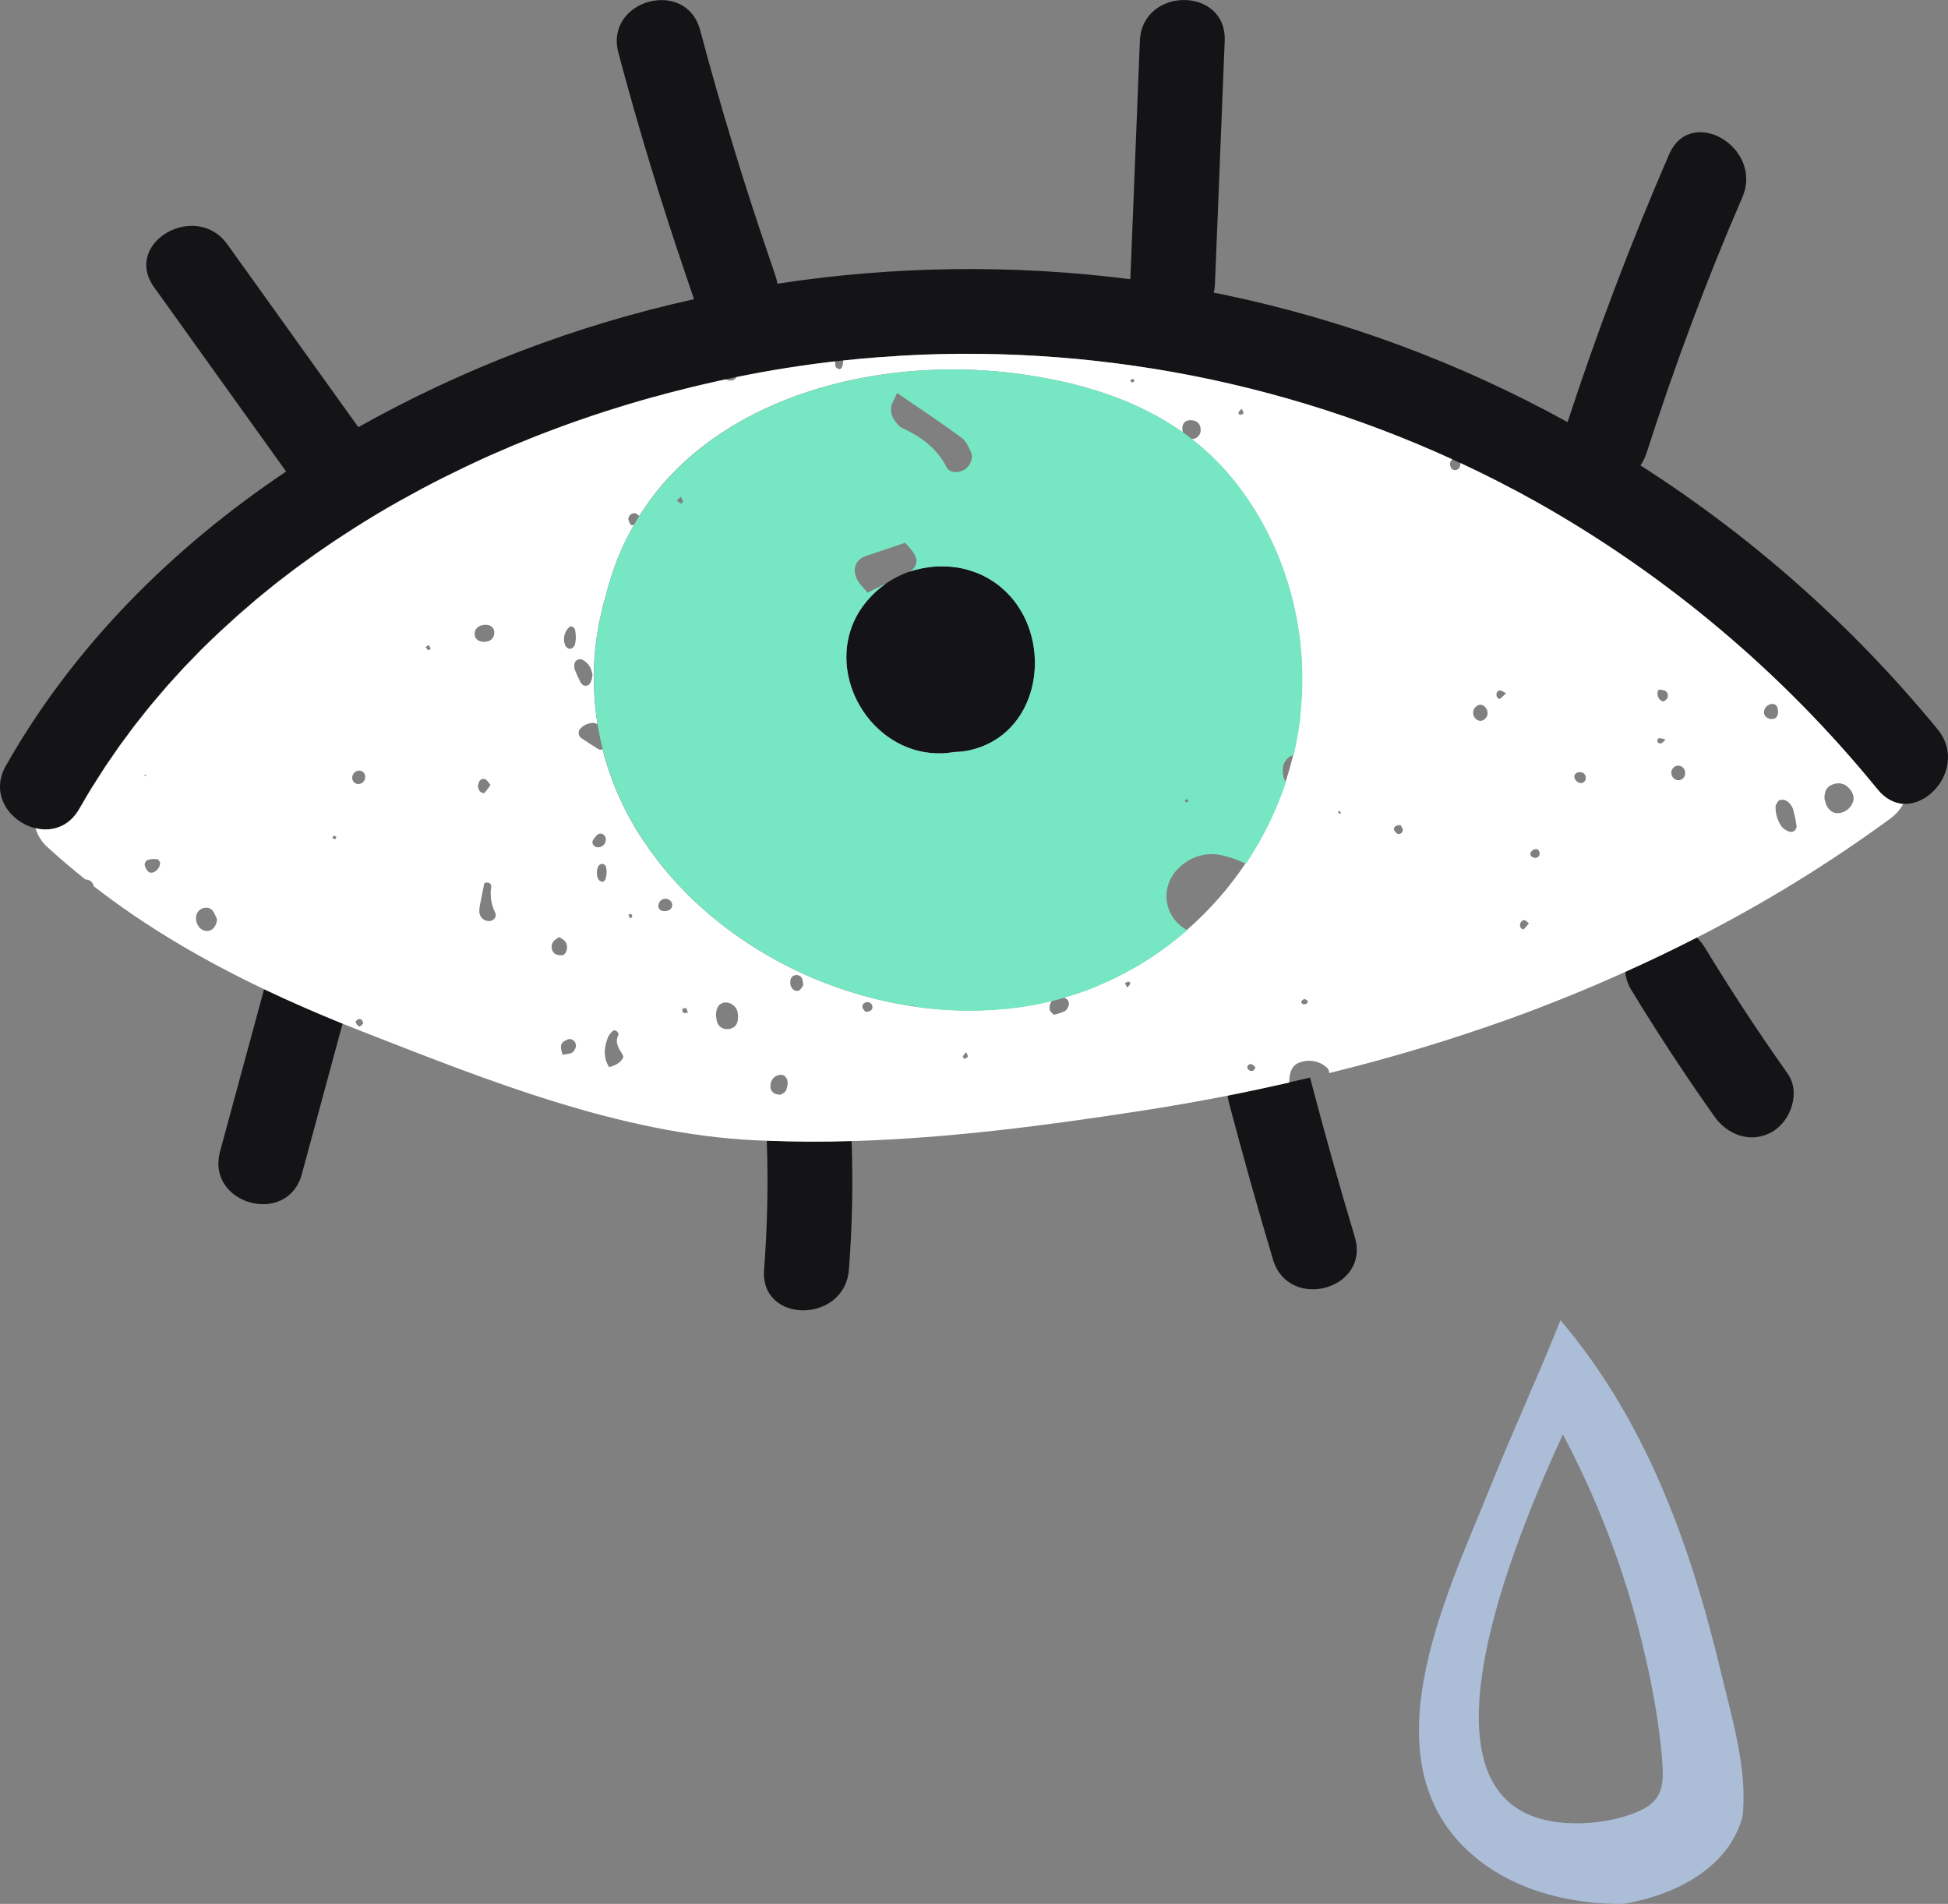 <svg width="175" height="171" viewBox="0 0 175 171" fill="none" xmlns="http://www.w3.org/2000/svg">
<rect x="0" y="0" width="175" height="171" fill="#808080" stroke="none"/>
<g clip-path="url(#clip0)">
<path d="M140.185 118.575C138.202 123.563 135.931 128.456 133.925 133.449C129.984 143.28 122.187 158.741 132.888 167.101C136.512 169.934 141.328 171.05 145.86 171.004C149.137 170.422 152.387 169.133 154.584 166.724C155.503 165.713 156.172 164.499 156.537 163.18C157.035 159.009 155.54 154.118 154.691 150.551C151.933 138.905 147.921 127.671 140.185 118.575ZM147.345 162.621C145.75 163.359 143.819 163.706 142.076 163.756C125.786 164.22 134.914 140.749 140.403 128.837C143.37 134.424 145.667 140.343 147.247 146.471C148.22 150.279 149.008 154.193 149.322 158.111C149.481 160.177 149.423 161.663 147.353 162.617L147.345 162.621Z" fill="#ABBDD7"/>
<path d="M174.073 65.513C166.471 56.251 157.459 48.248 147.37 41.799C147.609 41.457 147.794 41.081 147.92 40.683C150.425 32.895 153.271 25.229 156.523 17.725C158.458 13.263 151.896 9.372 149.944 13.872C146.537 21.733 143.501 29.733 140.836 37.871C140.836 37.885 140.826 37.9 140.822 37.914C131.148 32.574 120.731 28.713 109.917 26.459C109.623 26.399 109.328 26.347 109.034 26.289C109.101 26.011 109.14 25.727 109.15 25.441C109.15 25.204 109.17 24.967 109.179 24.728C109.455 17.714 109.736 10.699 110.021 3.685C110.228 -1.229 102.597 -1.221 102.4 3.685C102.142 10.198 101.882 16.71 101.62 23.223L101.546 25.077C91.01 23.737 80.339 23.873 69.84 25.48C69.802 25.238 69.742 25 69.662 24.767C69.508 24.327 69.368 23.884 69.216 23.444C66.865 16.607 64.76 9.696 62.9 2.712C61.637 -2.029 54.284 -0.017 55.554 4.743C57.377 11.583 59.435 18.349 61.726 25.042C61.934 25.624 62.114 26.208 62.315 26.788C62.315 26.817 62.338 26.844 62.351 26.873C51.789 29.201 41.627 33.073 32.191 38.365L32.085 38.22C28.199 32.795 24.313 27.371 20.426 21.949C17.59 18 10.978 21.801 13.847 25.803C17.774 31.282 21.701 36.761 25.628 42.242C25.653 42.277 25.682 42.31 25.711 42.346C15.498 49.191 6.629 58.016 0.529 68.772C-0.952 71.383 0.921 73.83 3.157 74.385C3.512 74.472 3.878 74.508 4.243 74.493C5.334 74.441 6.398 73.888 7.108 72.636L7.209 72.468C7.554 71.865 7.904 71.269 8.267 70.678C8.417 70.439 8.572 70.207 8.724 69.968C8.977 69.567 9.23 69.163 9.491 68.768C9.671 68.5 9.86 68.238 10.043 67.97C10.285 67.617 10.526 67.259 10.777 66.91C10.984 66.621 11.192 66.341 11.412 66.056C11.646 65.738 11.878 65.416 12.119 65.104C12.36 64.792 12.59 64.511 12.826 64.214C13.063 63.917 13.285 63.63 13.519 63.345C13.753 63.061 14.036 62.738 14.293 62.435C14.521 62.169 14.743 61.899 14.975 61.637C15.247 61.327 15.529 61.026 15.805 60.72C16.031 60.473 16.253 60.221 16.481 59.978C16.773 59.668 17.072 59.365 17.369 59.059C17.593 58.829 17.812 58.596 18.041 58.369C18.352 58.056 18.663 57.746 18.988 57.444C19.208 57.236 19.424 57.029 19.646 56.821C19.978 56.507 20.316 56.197 20.652 55.898C20.859 55.703 21.081 55.503 21.299 55.31C21.652 54.998 22.009 54.686 22.365 54.389C22.573 54.208 22.78 54.025 22.988 53.846C23.359 53.535 23.74 53.223 24.118 52.926C24.325 52.761 24.52 52.597 24.724 52.435C25.12 52.123 25.522 51.812 25.924 51.512C26.117 51.367 26.308 51.217 26.503 51.072C26.918 50.762 27.333 50.458 27.766 50.155C27.951 50.022 28.133 49.887 28.318 49.756C28.758 49.446 29.204 49.145 29.648 48.843C29.822 48.727 29.994 48.606 30.17 48.49C30.631 48.182 31.097 47.883 31.564 47.586C31.728 47.48 31.89 47.378 32.056 47.27C32.539 46.964 33.028 46.669 33.508 46.374C33.659 46.283 33.808 46.189 33.96 46.1C34.468 45.796 34.982 45.501 35.497 45.21L35.911 44.975C36.44 44.678 36.974 44.389 37.511 44.1L37.886 43.892C38.436 43.599 38.992 43.314 39.545 43.032L39.877 42.863C40.45 42.577 41.026 42.296 41.605 42.022L41.902 41.878C42.495 41.601 43.092 41.324 43.692 41.047L43.943 40.932C44.565 40.658 45.175 40.394 45.793 40.132L46 40.041C46.633 39.777 47.269 39.519 47.906 39.265L48.078 39.197C48.73 38.94 49.384 38.691 50.041 38.449L50.175 38.399C50.843 38.152 51.513 37.912 52.185 37.679L52.285 37.644C52.967 37.409 53.651 37.181 54.338 36.96L54.409 36.935C55.1 36.712 55.796 36.496 56.495 36.287L56.545 36.272C57.25 36.064 57.956 35.857 58.663 35.661H58.688C59.398 35.463 60.112 35.273 60.828 35.09H60.839C62.552 34.652 64.267 34.254 65.985 33.897C69.212 33.231 72.461 32.724 75.733 32.375C76.879 32.253 78.026 32.149 79.174 32.063H79.267C80.423 31.977 81.579 31.908 82.733 31.855H82.756C83.907 31.81 85.058 31.783 86.212 31.776H86.268C87.428 31.776 88.587 31.789 89.746 31.814H89.773C90.932 31.847 92.094 31.899 93.251 31.97C94.413 32.04 95.574 32.13 96.734 32.24H96.757C99.074 32.46 101.383 32.757 103.682 33.13H103.695C114.435 34.87 124.84 38.276 134.535 43.225L134.84 43.383C135.929 43.944 137.01 44.518 138.078 45.119C149.791 51.724 160.164 60.471 168.661 70.907C169.346 71.739 170.138 72.131 170.926 72.192C173.747 72.406 176.481 68.454 174.073 65.513Z" fill="#141316"/>
<path d="M146.004 87.264C146.056 87.863 146.25 88.441 146.57 88.949C148.921 92.811 151.402 96.587 154.012 100.275C155.203 101.955 157.331 102.751 159.225 101.645C160.884 100.674 161.788 98.112 160.591 96.422C157.979 92.733 155.499 88.958 153.149 85.096C152.947 84.761 152.699 84.457 152.411 84.194C150.304 85.273 148.168 86.296 146.004 87.264Z" fill="#141316"/>
<path d="M110.287 98.39C110.309 98.609 110.347 98.826 110.401 99.039C111.646 103.75 112.965 108.445 114.359 113.125C115.767 117.82 123.122 115.827 121.707 111.096C120.305 106.424 118.986 101.728 117.75 97.008C117.729 96.931 117.702 96.86 117.679 96.788C116.207 97.137 114.73 97.463 113.251 97.779C112.266 97.987 111.276 98.195 110.287 98.39Z" fill="#141316"/>
<path d="M72.687 102.522C71.418 102.522 70.151 102.496 68.885 102.443C69.021 106.306 68.94 110.173 68.643 114.027C68.261 118.926 75.882 118.901 76.263 114.027C76.559 110.183 76.64 106.326 76.506 102.472C75.231 102.51 73.958 102.527 72.687 102.522Z" fill="#141316"/>
<path d="M19.767 103.424C18.483 108.174 25.83 110.198 27.116 105.455L30.777 91.934C28.387 90.968 26.031 89.943 23.725 88.841L19.767 103.424Z" fill="#141316"/>
<path d="M87.157 67.374C93.182 65.996 94.588 58.372 91.079 53.922C90.88 53.673 90.666 53.437 90.44 53.213C90.386 53.161 90.334 53.107 90.281 53.057C90.062 52.849 89.832 52.653 89.592 52.471L89.478 52.392C89.27 52.242 89.063 52.105 88.837 51.976C88.764 51.935 88.692 51.891 88.619 51.851C88.379 51.721 88.132 51.602 87.883 51.496C87.794 51.461 87.702 51.429 87.613 51.396C87.435 51.328 87.254 51.267 87.072 51.213C86.962 51.18 86.852 51.145 86.74 51.118C86.51 51.057 86.277 51.012 86.043 50.972C85.896 50.947 85.746 50.931 85.599 50.914C85.452 50.897 85.367 50.891 85.251 50.883C84.926 50.859 84.601 50.854 84.276 50.868H84.151C83.956 50.879 83.763 50.897 83.571 50.92L83.434 50.939C83.043 50.992 82.657 51.069 82.276 51.172H82.258C82.05 51.228 81.843 51.292 81.635 51.363C80.904 51.622 80.21 51.977 79.572 52.419C79.364 52.571 79.144 52.733 78.95 52.903L78.829 53.005C78.656 53.155 78.488 53.313 78.325 53.479C78.236 53.57 78.151 53.668 78.064 53.766C77.977 53.864 77.834 54.019 77.726 54.157C77.527 54.409 77.342 54.672 77.172 54.944C74.036 60.07 77.765 67.056 83.631 67.623C84.331 67.69 85.037 67.66 85.73 67.534C86.21 67.528 86.688 67.475 87.157 67.374Z" fill="#141316"/>
<path d="M168.686 70.91C160.191 60.474 149.819 51.727 138.109 45.121C137.04 44.52 135.96 43.945 134.871 43.386L134.566 43.227C133.451 42.659 132.329 42.111 131.198 41.583C131.21 41.978 131.005 42.226 130.725 42.226C130.445 42.226 130.31 42.018 130.268 41.764C130.251 41.668 130.261 41.569 130.298 41.479C130.334 41.389 130.396 41.311 130.476 41.255C121.959 37.363 112.96 34.631 103.719 33.132H103.707C101.409 32.761 99.1 32.464 96.781 32.242H96.758C95.598 32.134 94.437 32.044 93.276 31.972C92.118 31.901 90.957 31.849 89.798 31.816H89.771C88.612 31.786 87.452 31.773 86.292 31.779H86.236C85.086 31.787 83.934 31.814 82.781 31.858H82.758C81.602 31.906 80.447 31.976 79.292 32.066H79.199C78.051 32.152 76.904 32.255 75.758 32.377C75.754 32.591 75.712 32.802 75.633 33.001C75.602 33.074 75.465 33.169 75.409 33.153C75.278 33.115 75.088 33.032 75.065 32.934C75.028 32.778 75.013 32.617 75.021 32.456C72.059 32.797 69.11 33.267 66.173 33.866C66.121 33.959 66.046 34.038 65.954 34.092C65.862 34.147 65.757 34.175 65.65 34.175C65.492 34.182 65.334 34.148 65.192 34.076C63.751 34.383 62.311 34.721 60.871 35.09H60.861C60.146 35.273 59.433 35.463 58.721 35.662H58.696C57.988 35.857 57.283 36.063 56.578 36.273L56.528 36.287C55.837 36.496 55.141 36.713 54.442 36.936L54.371 36.961C53.68 37.181 52.995 37.409 52.318 37.645L52.218 37.68C51.546 37.913 50.876 38.152 50.208 38.399L50.074 38.449C49.418 38.691 48.764 38.941 48.111 39.197L47.939 39.266C47.302 39.519 46.666 39.778 46.033 40.041L45.826 40.133C45.208 40.393 44.591 40.66 43.975 40.933L43.724 41.047C43.126 41.315 42.529 41.592 41.934 41.879L41.638 42.022C41.059 42.299 40.483 42.58 39.91 42.864L39.578 43.032C39.02 43.315 38.465 43.6 37.919 43.893L37.544 44.1C37.006 44.389 36.473 44.678 35.944 44.976L35.53 45.21C35.015 45.501 34.492 45.797 33.993 46.1C33.841 46.189 33.692 46.283 33.54 46.374C33.051 46.67 32.562 46.965 32.089 47.27C31.923 47.374 31.761 47.478 31.597 47.586C31.13 47.883 30.664 48.183 30.203 48.49C30.027 48.607 29.855 48.727 29.68 48.844C29.237 49.145 28.791 49.447 28.351 49.756C28.166 49.887 27.984 50.022 27.799 50.155C27.384 50.459 26.953 50.762 26.536 51.072C26.341 51.217 26.15 51.367 25.957 51.513C25.555 51.818 25.153 52.124 24.756 52.435C24.549 52.598 24.354 52.762 24.151 52.926C23.773 53.232 23.394 53.535 23.02 53.847C22.813 54.026 22.605 54.209 22.398 54.389C22.041 54.695 21.685 54.998 21.332 55.31C21.114 55.503 20.903 55.703 20.685 55.898C20.349 56.204 20.011 56.509 19.679 56.821C19.457 57.029 19.241 57.237 19.021 57.445C18.704 57.752 18.385 58.056 18.073 58.37C17.845 58.596 17.625 58.829 17.401 59.06C17.105 59.365 16.806 59.669 16.514 59.978C16.286 60.222 16.064 60.473 15.838 60.721C15.56 61.026 15.278 61.328 15.008 61.637C14.776 61.899 14.554 62.169 14.326 62.435C14.068 62.739 13.807 63.038 13.552 63.346C13.297 63.653 13.089 63.926 12.859 64.215C12.629 64.504 12.384 64.803 12.152 65.104C11.919 65.406 11.679 65.728 11.445 66.056C11.237 66.341 11.015 66.622 10.81 66.91C10.559 67.26 10.318 67.617 10.076 67.971C9.893 68.239 9.704 68.501 9.524 68.769C9.263 69.164 9.009 69.567 8.756 69.968C8.605 70.207 8.449 70.44 8.3 70.679C7.937 71.269 7.587 71.866 7.242 72.469L7.141 72.637C6.431 73.884 5.367 74.441 4.276 74.493C3.911 74.509 3.545 74.472 3.189 74.385C3.38 75.043 3.753 75.632 4.266 76.085C5.371 77.106 6.516 78.066 7.68 78.995C7.699 78.995 7.715 78.995 7.734 78.995C7.901 79.001 8.06 79.064 8.186 79.175C8.311 79.285 8.395 79.435 8.423 79.6C13.166 83.283 18.335 86.285 23.748 88.858C26.063 89.96 28.419 90.984 30.8 91.951C31.413 92.199 32.026 92.443 32.64 92.682C43.818 97.047 55.634 101.799 67.727 102.412C68.121 102.433 68.517 102.445 68.911 102.46C70.173 102.507 71.441 102.533 72.713 102.539C73.985 102.544 75.258 102.528 76.531 102.489C85.195 102.235 93.938 101.094 102.398 99.787C105.043 99.379 107.681 98.919 110.311 98.405C111.3 98.211 112.29 98.005 113.275 97.793C114.125 97.611 114.974 97.423 115.822 97.23C115.805 96.887 115.855 96.544 115.971 96.22C116.03 96.03 116.136 95.857 116.277 95.717C116.419 95.577 116.593 95.474 116.784 95.418C117.18 95.274 117.606 95.236 118.021 95.309C118.436 95.382 118.824 95.563 119.147 95.834C119.232 95.896 119.3 95.979 119.344 96.075C119.388 96.171 119.408 96.277 119.4 96.382C124.873 95.044 130.273 93.422 135.578 91.522C139.118 90.243 142.601 88.831 146.028 87.284C148.189 86.314 150.325 85.291 152.435 84.214C158.508 81.123 164.323 77.546 169.822 73.518C170.297 73.173 170.69 72.728 170.976 72.215C170.162 72.134 169.37 71.745 168.686 70.91ZM13.025 69.573C13.046 69.573 13.087 69.594 13.118 69.608C13.104 69.642 13.096 69.692 13.073 69.702C13.05 69.712 13.008 69.679 12.975 69.665C12.992 69.631 13 69.584 13.025 69.573ZM13.452 78.363C13.272 78.311 13.114 78.043 13.037 77.84C13.013 77.783 13 77.722 13 77.66C12.999 77.599 13.011 77.537 13.035 77.48C13.059 77.424 13.094 77.372 13.139 77.329C13.183 77.286 13.235 77.253 13.293 77.23C13.567 77.154 13.853 77.135 14.135 77.174C14.234 77.174 14.315 77.382 14.377 77.445C14.421 77.96 13.894 78.494 13.452 78.363ZM18.768 83.605C18.572 83.638 18.37 83.607 18.192 83.517C18.014 83.427 17.87 83.282 17.779 83.104C17.689 82.955 17.633 82.789 17.614 82.616C17.595 82.443 17.614 82.268 17.669 82.103C17.891 81.508 18.733 81.313 19.121 81.807C19.279 82.053 19.407 82.317 19.5 82.593C19.451 83.14 19.119 83.535 18.768 83.605ZM30.108 75.372C30.048 75.395 29.948 75.31 29.867 75.272C29.902 75.196 29.925 75.065 29.977 75.065C30.029 75.065 30.141 75.117 30.224 75.15C30.187 75.223 30.168 75.341 30.108 75.372ZM111.557 36.711C111.63 36.905 111.738 37.052 111.701 37.127C111.663 37.202 111.493 37.248 111.369 37.26C111.333 37.26 111.23 37.087 111.253 37.04C111.339 36.917 111.442 36.808 111.56 36.715L111.557 36.711ZM101.809 34.009C101.844 34.086 101.925 34.184 101.902 34.238C101.879 34.292 101.759 34.321 101.68 34.36C101.624 34.296 101.566 34.234 101.51 34.171L101.809 34.009ZM52.291 59.241C52.876 59.525 53.147 60.014 53.23 60.65C53.209 60.79 53.18 60.929 53.143 61.066C53.069 61.3 52.975 61.539 52.691 61.587C52.407 61.635 52.239 61.45 52.125 61.224C51.944 60.877 51.782 60.521 51.639 60.157C51.586 59.973 51.576 59.779 51.61 59.59C51.629 59.52 51.662 59.455 51.707 59.399C51.752 59.343 51.809 59.296 51.873 59.264C51.937 59.231 52.008 59.212 52.08 59.208C52.151 59.204 52.223 59.215 52.291 59.241ZM51.104 56.356C51.164 56.293 51.312 56.233 51.359 56.26C51.488 56.312 51.593 56.41 51.654 56.534C51.703 56.775 51.73 57.02 51.735 57.266C51.728 57.506 51.689 57.743 51.621 57.973C51.581 58.054 51.523 58.124 51.451 58.178C51.379 58.232 51.295 58.268 51.206 58.282C51.115 58.269 51.028 58.233 50.953 58.179C50.879 58.125 50.818 58.053 50.777 57.971C50.666 57.699 50.638 57.401 50.696 57.113C50.754 56.826 50.896 56.562 51.104 56.356ZM32.283 92.192C32.14 92.152 32.018 91.957 31.945 91.801C31.925 91.757 32.097 91.56 32.203 91.535C32.41 91.489 32.576 91.591 32.632 91.938C32.535 92.009 32.379 92.219 32.283 92.192ZM32.142 70.419C31.998 70.405 31.864 70.335 31.771 70.224C31.677 70.113 31.63 69.97 31.64 69.825C31.65 69.655 31.725 69.495 31.851 69.381C31.977 69.266 32.143 69.206 32.313 69.213C32.385 69.219 32.455 69.239 32.519 69.273C32.584 69.306 32.64 69.352 32.687 69.408C32.733 69.464 32.767 69.528 32.788 69.598C32.809 69.667 32.816 69.74 32.808 69.812C32.806 69.896 32.787 69.979 32.752 70.056C32.717 70.133 32.667 70.202 32.605 70.258C32.543 70.315 32.47 70.359 32.39 70.386C32.311 70.414 32.226 70.425 32.142 70.419ZM38.471 58.397C38.381 58.311 38.303 58.215 38.236 58.11C38.315 58.064 38.392 58.016 38.52 57.935C38.586 58.04 38.64 58.151 38.68 58.268C38.688 58.297 38.496 58.415 38.471 58.397ZM42.648 57.05C42.586 56.53 42.943 56.152 43.532 56.117C44.077 56.083 44.423 56.374 44.405 56.855C44.386 57.335 44.044 57.632 43.525 57.648C43.057 57.673 42.698 57.416 42.648 57.05ZM43.015 70.292C43.029 70.233 43.055 70.176 43.092 70.127C43.129 70.079 43.176 70.038 43.23 70.008C43.283 69.979 43.343 69.961 43.404 69.957C43.465 69.952 43.526 69.96 43.584 69.981C43.766 70.059 43.884 70.292 44.067 70.496C43.901 70.751 43.719 70.994 43.519 71.224C43.474 71.269 43.233 71.192 43.146 71.107C43.044 71.001 42.977 70.866 42.954 70.721C42.931 70.576 42.952 70.427 43.015 70.294V70.292ZM43.845 82.724C43.645 82.707 43.458 82.62 43.315 82.479C43.173 82.338 43.084 82.151 43.065 81.951C43.055 81.704 43.077 81.458 43.131 81.217C43.248 80.594 43.38 79.97 43.507 79.33C43.868 79.166 44.168 79.33 44.129 79.671C44.004 80.459 44.13 81.267 44.49 81.98C44.677 82.367 44.299 82.772 43.851 82.726L43.845 82.724ZM49.673 84.611C49.779 84.428 50.024 84.325 50.233 84.162C50.42 84.258 50.594 84.378 50.75 84.52C50.856 84.659 50.922 84.825 50.939 84.999C50.956 85.173 50.924 85.348 50.847 85.505C50.797 85.626 50.654 85.784 50.544 85.79C50.31 85.825 50.071 85.787 49.86 85.68C49.702 85.557 49.596 85.379 49.563 85.182C49.529 84.984 49.571 84.782 49.679 84.614L49.673 84.611ZM51.658 94.202C51.471 94.582 51.399 94.618 50.546 94.732C50.279 93.946 50.339 93.657 50.905 93.402C51.013 93.337 51.139 93.313 51.263 93.332C51.387 93.352 51.499 93.415 51.581 93.51C51.667 93.601 51.721 93.718 51.736 93.843C51.751 93.968 51.726 94.094 51.664 94.204L51.658 94.202ZM53.241 75.528C53.352 75.314 53.501 75.122 53.68 74.961C53.96 74.724 54.386 74.961 54.427 75.341C54.437 75.451 54.42 75.561 54.379 75.664C54.338 75.766 54.273 75.857 54.191 75.929C54.108 76.001 54.009 76.053 53.902 76.08C53.795 76.107 53.684 76.108 53.577 76.083C53.346 76.041 53.137 75.73 53.247 75.53L53.241 75.528ZM54.054 79.191C53.77 79.122 53.606 78.827 53.624 78.343C53.626 78.146 53.673 77.953 53.761 77.777C53.803 77.719 53.857 77.672 53.919 77.638C53.982 77.604 54.051 77.585 54.122 77.582C54.189 77.595 54.252 77.624 54.306 77.666C54.359 77.709 54.403 77.763 54.431 77.825C54.475 77.973 54.496 78.126 54.493 78.28C54.496 78.91 54.313 79.253 54.06 79.193L54.054 79.191ZM54.722 95.848C54.149 94.942 54.278 94.044 54.624 93.146C54.735 92.928 54.888 92.735 55.074 92.576C55.12 92.531 55.267 92.543 55.346 92.576C55.426 92.629 55.492 92.7 55.537 92.784C55.552 92.805 55.562 92.828 55.567 92.853C55.571 92.878 55.57 92.903 55.564 92.928C55.197 93.626 55.578 94.162 55.931 94.711C55.962 94.789 55.986 94.87 56.004 94.952C55.721 95.503 55.28 95.682 54.728 95.85L54.722 95.848ZM56.611 82.502L56.454 82.163C56.536 82.136 56.647 82.061 56.696 82.09C56.746 82.119 56.775 82.248 56.81 82.331L56.611 82.502ZM59.561 81.826C59.501 81.821 59.442 81.804 59.389 81.776C59.335 81.748 59.288 81.71 59.249 81.663C59.211 81.617 59.182 81.563 59.164 81.506C59.146 81.448 59.14 81.387 59.146 81.327C59.204 80.928 59.461 80.704 59.816 80.729C59.961 80.731 60.099 80.787 60.206 80.885C60.312 80.984 60.379 81.118 60.392 81.263C60.413 81.639 60.042 81.886 59.567 81.828L59.561 81.826ZM61.396 90.972C61.315 90.905 61.315 90.741 61.28 90.621C61.4 90.589 61.556 90.5 61.629 90.544C61.701 90.587 61.73 90.766 61.803 90.959C61.629 90.961 61.469 91.022 61.403 90.966L61.396 90.972ZM66.27 91.683C66.186 92.169 65.823 92.427 65.325 92.429C65.102 92.441 64.883 92.369 64.71 92.228C64.537 92.087 64.423 91.887 64.389 91.666C64.357 91.508 64.334 91.348 64.319 91.188C64.34 90.386 64.655 90.101 65.13 90.036C65.376 90.026 65.618 90.098 65.819 90.24C66.02 90.382 66.168 90.587 66.242 90.822C66.311 91.101 66.323 91.392 66.277 91.676L66.27 91.683ZM70.587 97.976C70.489 98.159 70.228 98.253 70.133 98.322C69.51 98.344 69.162 97.974 69.212 97.49C69.215 97.318 69.262 97.149 69.35 97.001C69.438 96.853 69.562 96.73 69.712 96.644C69.921 96.532 70.166 96.507 70.394 96.576C70.492 96.638 70.575 96.72 70.637 96.818C70.699 96.916 70.74 97.026 70.755 97.141C70.778 97.427 70.722 97.714 70.593 97.97L70.587 97.976ZM71.775 88.962C71.466 89.107 71.095 88.839 71.016 88.467C70.987 88.323 70.987 88.175 71.016 88.031C71.029 87.906 71.087 87.791 71.18 87.707C71.273 87.624 71.393 87.578 71.518 87.579C71.641 87.567 71.766 87.597 71.868 87.667C71.971 87.737 72.046 87.84 72.08 87.96C72.119 88.134 72.146 88.31 72.161 88.488C72.059 88.615 71.96 88.87 71.781 88.956L71.775 88.962ZM77.751 90.88C77.676 90.766 77.475 90.596 77.469 90.421C77.469 90.161 77.693 90.005 77.963 90.005C78.08 90.014 78.19 90.07 78.268 90.159C78.345 90.249 78.385 90.365 78.377 90.483C78.373 90.71 78.137 90.891 77.751 90.874V90.88ZM86.933 94.927C86.888 95.019 86.726 95.048 86.61 95.104C86.57 95.021 86.481 94.917 86.504 94.861C86.587 94.727 86.687 94.606 86.802 94.499C86.877 94.697 86.979 94.844 86.939 94.921L86.933 94.927ZM101.263 88.692L101.056 88.307C101.16 88.24 101.274 88.191 101.394 88.159C101.442 88.159 101.568 88.315 101.554 88.351C101.472 88.475 101.377 88.591 101.27 88.694L101.263 88.692ZM112.049 95.888C112.048 95.84 112.058 95.793 112.078 95.75C112.099 95.707 112.129 95.669 112.166 95.64C112.204 95.61 112.248 95.59 112.294 95.581C112.341 95.572 112.389 95.573 112.435 95.586C112.576 95.617 112.688 95.781 112.781 95.861C112.675 96.201 112.476 96.224 112.296 96.164C112.237 96.14 112.184 96.103 112.142 96.055C112.099 96.008 112.068 95.951 112.051 95.89L112.049 95.888ZM116.197 67.715C116.197 67.74 116.187 67.767 116.181 67.79C115.98 68.621 115.745 69.444 115.476 70.257C115.461 70.303 115.442 70.346 115.426 70.392C115.218 70.98 115.011 71.564 114.777 72.138C114.762 72.175 114.745 72.213 114.729 72.252C114.222 73.477 113.635 74.667 112.972 75.815L112.957 75.842C112.621 76.424 112.267 76.992 111.893 77.546C110.407 79.764 108.636 81.775 106.625 83.528L106.519 83.614C106.104 83.98 105.663 84.335 105.219 84.676L105.115 84.757C104.667 85.1 104.205 85.426 103.736 85.744L103.437 85.952C102.975 86.255 102.508 86.549 102.029 86.827L101.77 86.971C101.355 87.207 100.93 87.434 100.494 87.65C100.376 87.71 100.257 87.773 100.137 87.831C99.668 88.06 99.189 88.274 98.706 88.475C98.546 88.544 98.387 88.608 98.225 88.683C97.769 88.864 97.308 89.039 96.839 89.197L96.379 89.346C96.115 89.431 95.852 89.517 95.584 89.594C95.867 89.706 96.07 89.92 96.022 90.228C95.988 90.459 95.864 90.667 95.678 90.808C95.351 90.957 95.01 91.071 94.659 91.148C94.529 90.988 94.344 90.866 94.311 90.71C94.279 90.565 94.281 90.414 94.317 90.27C94.353 90.126 94.422 89.992 94.518 89.878C93.973 90.013 93.421 90.138 92.859 90.242C92.432 90.321 92.004 90.39 91.575 90.45C91.49 90.463 91.403 90.469 91.316 90.481C90.972 90.527 90.627 90.571 90.279 90.604L90.051 90.623C89.69 90.656 89.331 90.685 88.97 90.706H88.833C88.439 90.727 88.047 90.743 87.653 90.749H87.593C87.178 90.749 86.753 90.749 86.334 90.749C84.661 90.711 82.993 90.552 81.343 90.273C80.769 90.176 80.198 90.066 79.628 89.939L79.302 89.866C78.802 89.751 78.303 89.626 77.805 89.492L77.597 89.44C77.044 89.285 76.491 89.116 75.938 88.933L75.677 88.852C75.204 88.692 74.734 88.522 74.266 88.342C74.169 88.305 74.069 88.27 73.972 88.23C73.435 88.022 72.902 87.798 72.375 87.563L72.196 87.478C71.73 87.27 71.269 87.045 70.813 86.815L70.475 86.644C69.463 86.12 68.473 85.549 67.515 84.936L67.175 84.713C66.746 84.43 66.32 84.139 65.903 83.838L65.766 83.743C65.312 83.412 64.868 83.069 64.431 82.718L64.118 82.46C63.759 82.163 63.404 81.859 63.058 81.55L62.807 81.327C62.392 80.953 61.993 80.569 61.61 80.176C61.525 80.091 61.444 80.003 61.361 79.916C61.044 79.59 60.739 79.255 60.432 78.916C60.34 78.812 60.247 78.708 60.158 78.606C59.797 78.191 59.444 77.775 59.106 77.332C59.054 77.266 59.005 77.195 58.955 77.124C58.665 76.746 58.385 76.36 58.113 75.969C58.03 75.846 57.945 75.726 57.864 75.603C57.555 75.141 57.242 74.676 56.97 74.198C56.698 73.72 56.404 73.192 56.14 72.678C56.08 72.558 56.022 72.435 55.962 72.315C55.74 71.857 55.531 71.396 55.34 70.928C55.317 70.874 55.292 70.82 55.269 70.764C54.809 69.635 54.428 68.474 54.13 67.291C54.073 67.319 54.011 67.334 53.947 67.334C53.883 67.334 53.821 67.319 53.763 67.291C53.23 66.962 52.706 66.617 52.185 66.268C52.074 66.172 52.003 66.037 51.987 65.89C51.971 65.743 52.012 65.596 52.1 65.478C52.246 65.312 52.424 65.178 52.623 65.084C52.822 64.989 53.039 64.937 53.259 64.93C53.407 64.932 53.55 64.975 53.674 65.054C53.599 64.589 53.539 64.123 53.49 63.656C53.49 63.597 53.479 63.537 53.473 63.479C53.431 63.063 53.4 62.653 53.38 62.248C53.38 62.155 53.38 62.061 53.367 61.968C53.353 61.593 53.344 61.219 53.344 60.847C53.344 60.729 53.344 60.61 53.344 60.492C53.344 60.145 53.363 59.798 53.382 59.453C53.382 59.316 53.396 59.178 53.407 59.037C53.429 58.711 53.461 58.384 53.498 58.06C53.514 57.91 53.529 57.763 53.548 57.615C53.587 57.297 53.637 56.981 53.689 56.667C53.714 56.518 53.736 56.366 53.763 56.216C53.824 55.892 53.894 55.57 53.971 55.248C54 55.113 54.025 54.977 54.058 54.842C54.168 54.391 54.286 53.942 54.421 53.498C54.556 52.938 54.711 52.396 54.879 51.862C54.914 51.748 54.956 51.637 54.993 51.525C55.136 51.091 55.288 50.665 55.454 50.247C55.487 50.161 55.522 50.081 55.557 49.995C55.742 49.542 55.937 49.099 56.147 48.665L56.203 48.549C56.437 48.068 56.686 47.599 56.949 47.144C56.862 47.161 56.773 47.167 56.684 47.162C56.568 46.999 56.486 46.815 56.443 46.62C56.452 46.474 56.517 46.337 56.625 46.237C56.732 46.138 56.874 46.085 57.02 46.088C57.178 46.133 57.318 46.224 57.424 46.349C58.044 45.356 58.737 44.411 59.498 43.523L59.536 43.479C59.764 43.215 59.998 42.962 60.235 42.708L60.378 42.558C60.612 42.315 60.849 42.078 61.091 41.845L61.239 41.708C61.492 41.469 61.749 41.232 62.014 41.004C62.89 40.244 63.815 39.543 64.781 38.904L64.829 38.873C65.109 38.688 65.395 38.509 65.686 38.333L65.906 38.197C66.182 38.034 66.459 37.873 66.735 37.715L66.99 37.578C67.274 37.423 67.561 37.272 67.851 37.125L68.038 37.033C68.992 36.562 69.977 36.133 70.985 35.751C71.068 35.718 71.149 35.684 71.234 35.655C71.51 35.551 71.79 35.447 72.064 35.358L72.478 35.217C72.744 35.13 73.009 35.046 73.275 34.965C73.433 34.915 73.592 34.87 73.75 34.824C74.009 34.747 74.27 34.672 74.532 34.604C74.698 34.558 74.866 34.518 75.032 34.475C75.293 34.408 75.552 34.342 75.816 34.279L76.262 34.184C76.736 34.078 77.213 33.982 77.693 33.895C77.9 33.855 78.12 33.814 78.336 33.778C78.552 33.743 78.784 33.708 79.01 33.675L79.686 33.577L80.344 33.494L81.057 33.415L81.679 33.354C81.945 33.331 82.208 33.313 82.474 33.294L83.023 33.257C83.459 33.232 83.893 33.213 84.326 33.201H84.621C84.979 33.201 85.338 33.188 85.695 33.188C85.863 33.188 86.029 33.188 86.195 33.188C86.483 33.188 86.771 33.188 87.058 33.209C87.234 33.209 87.408 33.221 87.584 33.23C87.867 33.242 88.149 33.257 88.431 33.275C88.601 33.275 88.771 33.296 88.939 33.311C89.242 33.331 89.542 33.361 89.843 33.388L90.272 33.429C90.714 33.477 91.154 33.527 91.59 33.587C92.179 33.668 92.766 33.764 93.351 33.864L93.765 33.941C94.342 34.047 94.917 34.148 95.485 34.288H95.514C96.115 34.423 96.711 34.575 97.302 34.739L97.576 34.816C98.773 35.152 99.951 35.557 101.102 36.029L101.216 36.077C102.392 36.566 103.533 37.137 104.63 37.786L104.648 37.798C105.202 38.129 105.746 38.48 106.273 38.856C106.243 38.765 106.225 38.671 106.217 38.576C106.192 38.071 106.424 37.778 106.857 37.744C107.48 37.705 107.849 38.017 107.861 38.576C107.87 38.687 107.855 38.8 107.818 38.905C107.781 39.011 107.721 39.107 107.644 39.188C107.567 39.269 107.474 39.333 107.37 39.375C107.267 39.418 107.156 39.438 107.044 39.434C107.347 39.668 107.645 39.911 107.938 40.164L108.019 40.234C108.284 40.465 108.548 40.7 108.805 40.945C108.9 41.037 108.992 41.132 109.087 41.226C109.278 41.417 109.473 41.606 109.66 41.806C109.95 42.113 110.236 42.429 110.512 42.762C114.868 47.969 117.097 54.761 116.969 61.531C116.969 62.016 116.934 62.498 116.9 62.986C116.9 63.119 116.88 63.25 116.869 63.381C116.838 63.753 116.801 64.121 116.755 64.489C116.741 64.609 116.728 64.728 116.712 64.847C116.606 65.813 116.428 66.773 116.206 67.717L116.197 67.715ZM117.348 90.163C117.162 90.228 116.946 90.232 116.898 89.991C116.886 89.92 117.06 89.754 117.164 89.737C117.268 89.721 117.39 89.839 117.504 89.901C117.446 90.02 117.419 90.142 117.367 90.165L117.348 90.163ZM120.377 73.103C120.312 73.058 120.25 73.01 120.19 72.959L120.352 72.807C120.391 72.873 120.425 72.943 120.451 73.015C120.466 73.038 120.391 73.109 120.385 73.105L120.377 73.103ZM125.562 74.89C125.483 74.85 125.412 74.796 125.354 74.728C125.296 74.661 125.252 74.584 125.224 74.499C125.17 74.291 125.467 74.071 125.826 74.109C125.914 74.227 125.98 74.361 126.02 74.503C126.027 74.562 126.02 74.621 125.998 74.676C125.977 74.731 125.942 74.78 125.898 74.819C125.853 74.857 125.8 74.884 125.742 74.897C125.685 74.909 125.625 74.908 125.568 74.892L125.562 74.89ZM132.967 64.749C132.791 64.724 132.63 64.635 132.514 64.5C132.399 64.365 132.336 64.192 132.338 64.014C132.34 63.836 132.406 63.665 132.525 63.532C132.644 63.4 132.807 63.315 132.983 63.294C133.342 63.294 133.666 63.695 133.639 64.109C133.622 64.278 133.546 64.435 133.424 64.553C133.302 64.671 133.142 64.741 132.973 64.751L132.967 64.749ZM134.732 62.785C134.705 62.803 134.489 62.658 134.462 62.56C134.392 62.319 134.446 62.059 134.73 62.009C134.863 61.986 135.024 62.13 135.296 62.252C135.122 62.443 134.936 62.621 134.738 62.787L134.732 62.785ZM149.029 66.295C149.228 66.317 149.425 66.356 149.618 66.412C149.429 66.601 149.357 66.734 149.257 66.757C149.068 66.805 148.886 66.738 148.882 66.497C148.894 66.428 148.985 66.295 149.035 66.297L149.029 66.295ZM148.936 62.047C148.956 62.005 149.008 61.945 149.041 61.949C149.227 61.942 149.413 61.973 149.587 62.038C149.695 62.101 149.775 62.202 149.814 62.321C149.852 62.44 149.845 62.569 149.794 62.683C149.751 62.803 149.606 62.891 149.498 62.98C149.467 63.005 149.404 62.995 149.359 62.999C149.182 62.923 149.04 62.783 148.963 62.606C148.885 62.43 148.878 62.23 148.942 62.049L148.936 62.047ZM150.73 70.076C150.561 70.056 150.406 69.972 150.298 69.842C150.189 69.711 150.134 69.543 150.145 69.374C150.148 69.29 150.168 69.207 150.204 69.131C150.239 69.055 150.289 68.987 150.35 68.93C150.412 68.873 150.484 68.829 150.563 68.8C150.641 68.772 150.725 68.759 150.809 68.763C150.977 68.782 151.131 68.866 151.239 68.997C151.346 69.128 151.399 69.296 151.385 69.465C151.386 69.549 151.369 69.632 151.336 69.709C151.303 69.786 151.255 69.856 151.194 69.913C151.133 69.971 151.061 70.015 150.982 70.043C150.903 70.072 150.82 70.084 150.736 70.078L150.73 70.076ZM136.899 83.447C136.767 83.539 136.547 83.312 136.549 83.115C136.549 82.843 136.731 82.618 136.964 82.649C137.074 82.664 137.171 82.795 137.347 82.93C137.219 83.119 137.068 83.293 136.899 83.447ZM138.299 76.796C138.276 76.852 138.241 76.903 138.197 76.944C138.152 76.985 138.099 77.016 138.042 77.034C137.984 77.053 137.923 77.058 137.863 77.05C137.803 77.043 137.745 77.022 137.694 76.989C137.648 76.974 137.607 76.948 137.573 76.913C137.539 76.879 137.513 76.837 137.498 76.791C137.482 76.746 137.478 76.697 137.485 76.649C137.491 76.601 137.509 76.555 137.536 76.515C137.588 76.444 137.654 76.385 137.729 76.34C137.805 76.295 137.889 76.267 137.976 76.256C138.219 76.245 138.378 76.565 138.299 76.796ZM142.033 70.338C141.887 70.329 141.749 70.27 141.641 70.172C141.533 70.075 141.46 69.944 141.436 69.8C141.394 69.567 141.604 69.361 141.888 69.357C141.96 69.346 142.033 69.351 142.103 69.371C142.173 69.392 142.237 69.428 142.292 69.476C142.346 69.525 142.389 69.585 142.418 69.652C142.447 69.719 142.46 69.791 142.458 69.864C142.462 69.923 142.454 69.983 142.435 70.039C142.415 70.095 142.384 70.147 142.344 70.19C142.304 70.234 142.255 70.269 142.201 70.293C142.147 70.317 142.088 70.329 142.029 70.33L142.033 70.338ZM158.468 63.974C158.474 63.778 158.553 63.592 158.69 63.452C158.827 63.312 159.012 63.23 159.207 63.221C159.53 63.204 159.73 63.477 159.734 63.936C159.734 64.352 159.526 64.595 159.143 64.582C158.759 64.57 158.448 64.289 158.464 63.965L158.468 63.974ZM160.804 74.713C160.524 74.636 160.27 74.482 160.072 74.269C159.673 73.71 159.476 73.032 159.514 72.346C159.595 72.225 159.686 71.945 159.868 71.864C159.98 71.829 160.097 71.819 160.213 71.835C160.328 71.85 160.439 71.892 160.536 71.955C160.777 72.12 160.962 72.355 161.065 72.629C161.216 73.152 161.328 73.685 161.401 74.225C161.4 74.298 161.382 74.371 161.35 74.437C161.317 74.503 161.27 74.561 161.213 74.606C161.156 74.652 161.089 74.685 161.017 74.702C160.946 74.719 160.872 74.72 160.8 74.705L160.804 74.713ZM166.433 72.113C166.327 72.366 166.153 72.586 165.932 72.748C165.71 72.91 165.449 73.009 165.176 73.034C164.691 73.082 164.322 72.789 164.104 72.375C164.004 72.146 163.934 71.905 163.896 71.658C163.923 70.928 164.187 70.585 164.726 70.427C164.96 70.341 165.214 70.328 165.456 70.388C165.698 70.448 165.916 70.58 166.083 70.766C166.497 71.184 166.626 71.683 166.429 72.105L166.433 72.113Z" fill="white"/>
<path d="M116.893 63.377C116.893 63.246 116.916 63.115 116.924 62.982C116.957 62.502 116.982 62.02 116.992 61.527C117.121 54.757 114.885 47.965 110.536 42.758C110.26 42.427 109.974 42.111 109.683 41.802C109.497 41.594 109.302 41.413 109.111 41.222C109.015 41.128 108.924 41.033 108.829 40.941C108.571 40.696 108.308 40.461 108.043 40.23L107.962 40.16C107.669 39.909 107.371 39.666 107.068 39.43C106.815 39.233 106.557 39.039 106.296 38.854C105.769 38.478 105.226 38.127 104.672 37.796L104.653 37.784C103.557 37.135 102.416 36.564 101.239 36.075L101.125 36.027C99.974 35.555 98.797 35.15 97.599 34.813L97.325 34.737C96.734 34.572 96.139 34.421 95.537 34.286H95.508C94.94 34.157 94.366 34.044 93.789 33.938L93.374 33.862C92.789 33.762 92.202 33.666 91.613 33.585C91.178 33.525 90.738 33.475 90.296 33.427L89.867 33.386C89.566 33.359 89.265 33.33 88.963 33.309C88.794 33.294 88.624 33.284 88.454 33.273C88.172 33.255 87.89 33.24 87.608 33.228C87.432 33.228 87.257 33.211 87.081 33.207C86.795 33.207 86.507 33.19 86.218 33.186C86.052 33.186 85.886 33.186 85.719 33.186C85.362 33.186 85.003 33.186 84.644 33.199H84.35C83.917 33.211 83.483 33.23 83.047 33.255L82.497 33.292C82.232 33.311 81.968 33.33 81.703 33.352L81.081 33.413L80.367 33.492L79.71 33.575C79.484 33.604 79.257 33.639 79.034 33.672C78.809 33.706 78.583 33.739 78.359 33.776C78.135 33.814 77.93 33.853 77.716 33.893C77.238 33.98 76.761 34.076 76.285 34.182L75.839 34.277C75.576 34.34 75.317 34.406 75.055 34.473C74.889 34.514 74.721 34.556 74.555 34.602C74.294 34.67 74.033 34.745 73.773 34.822C73.616 34.868 73.456 34.913 73.299 34.963C73.033 35.044 72.767 35.127 72.502 35.215L72.087 35.356C71.807 35.452 71.527 35.549 71.258 35.653C71.172 35.682 71.092 35.716 71.009 35.749C70.001 36.131 69.015 36.559 68.061 37.031L67.875 37.123C67.584 37.268 67.297 37.419 67.014 37.576L66.759 37.713C66.482 37.871 66.206 38.032 65.929 38.195L65.709 38.33C65.419 38.507 65.133 38.686 64.853 38.871L64.805 38.902C63.838 39.541 62.914 40.242 62.038 41.001C61.773 41.23 61.515 41.467 61.262 41.706L61.115 41.843C60.872 42.076 60.636 42.313 60.401 42.556L60.258 42.706C60.022 42.959 59.788 43.213 59.559 43.477L59.522 43.521C58.758 44.404 58.061 45.344 57.438 46.333C57.272 46.595 57.114 46.865 56.958 47.135C56.695 47.59 56.446 48.06 56.212 48.54L56.156 48.657C55.948 49.091 55.741 49.534 55.567 49.987C55.531 50.072 55.496 50.153 55.463 50.238C55.297 50.654 55.146 51.082 55.002 51.517C54.965 51.629 54.924 51.739 54.888 51.853C54.72 52.388 54.565 52.93 54.43 53.489C54.295 53.934 54.177 54.383 54.067 54.834C54.034 54.969 54.009 55.104 53.98 55.239C53.907 55.562 53.837 55.884 53.773 56.208C53.745 56.358 53.723 56.509 53.698 56.659C53.646 56.973 53.596 57.283 53.557 57.607C53.538 57.755 53.524 57.902 53.507 58.052C53.47 58.376 53.439 58.702 53.416 59.029C53.416 59.166 53.399 59.303 53.391 59.444C53.372 59.789 53.36 60.136 53.353 60.484C53.353 60.602 53.353 60.721 53.353 60.839C53.353 61.211 53.353 61.585 53.376 61.959C53.376 62.053 53.376 62.146 53.389 62.24C53.41 62.656 53.441 63.066 53.482 63.471C53.482 63.529 53.482 63.589 53.499 63.647C53.548 64.115 53.609 64.58 53.683 65.046C53.805 65.8 53.961 66.55 54.152 67.297C54.45 68.48 54.83 69.641 55.291 70.77C55.314 70.826 55.339 70.88 55.361 70.934C55.554 71.402 55.764 71.864 55.983 72.321C56.044 72.442 56.102 72.564 56.162 72.685C56.421 73.198 56.693 73.705 56.992 74.204C57.29 74.703 57.577 75.148 57.886 75.609C57.966 75.732 58.051 75.852 58.134 75.975C58.406 76.366 58.686 76.752 58.977 77.131C59.026 77.197 59.076 77.268 59.128 77.338C59.466 77.773 59.819 78.197 60.179 78.613C60.269 78.717 60.362 78.82 60.453 78.922C60.756 79.261 61.065 79.596 61.383 79.922C61.465 80.01 61.546 80.097 61.631 80.182C62.021 80.576 62.42 80.959 62.828 81.334L63.079 81.556C63.426 81.866 63.78 82.18 64.139 82.466L64.452 82.724C64.89 83.075 65.334 83.418 65.788 83.749L65.925 83.844C66.34 84.146 66.767 84.437 67.196 84.719L67.537 84.942C68.495 85.555 69.484 86.127 70.496 86.65L70.834 86.821C71.291 87.052 71.751 87.274 72.218 87.484L72.396 87.569C72.923 87.805 73.456 88.027 73.993 88.236C74.091 88.276 74.201 88.311 74.288 88.349C74.755 88.527 75.225 88.697 75.698 88.858L75.97 88.949C76.523 89.132 77.076 89.301 77.629 89.457L77.837 89.508C78.335 89.647 78.834 89.772 79.334 89.883L79.66 89.955C80.23 90.08 80.801 90.192 81.375 90.29H81.41C81.755 90.272 82.099 90.328 82.418 90.456C83.725 90.636 85.041 90.743 86.359 90.774C86.774 90.774 87.199 90.774 87.618 90.774H87.679C88.073 90.774 88.465 90.751 88.859 90.731H88.996C89.357 90.71 89.715 90.681 90.076 90.647L90.304 90.629C90.651 90.596 90.995 90.552 91.341 90.506C91.429 90.494 91.516 90.487 91.601 90.475C92.03 90.413 92.457 90.344 92.885 90.267C94.078 90.043 95.256 89.743 96.411 89.369L96.871 89.219C97.34 89.061 97.8 88.887 98.257 88.706C98.418 88.642 98.578 88.577 98.738 88.498C99.221 88.29 99.7 88.082 100.169 87.854C100.289 87.796 100.408 87.733 100.526 87.673C100.957 87.457 101.382 87.23 101.801 86.993L102.061 86.85C102.54 86.571 103.007 86.278 103.469 85.975L103.768 85.767C104.236 85.449 104.699 85.123 105.147 84.78L105.251 84.699C105.695 84.358 106.128 84.002 106.551 83.636L106.657 83.551C106.483 83.453 106.316 83.343 106.157 83.223C105.768 82.931 105.446 82.56 105.212 82.133C104.978 81.707 104.838 81.235 104.8 80.75C104.763 80.264 104.83 79.777 104.996 79.319C105.162 78.862 105.423 78.445 105.763 78.097C106.904 76.906 108.366 76.47 109.911 76.85C110.606 77.025 111.283 77.268 111.932 77.573C112.305 77.019 112.66 76.451 112.996 75.869L113.01 75.842C113.673 74.694 114.26 73.504 114.767 72.279C114.784 72.24 114.8 72.202 114.815 72.165C115.051 71.591 115.265 71.007 115.464 70.419C115.48 70.373 115.499 70.33 115.514 70.284C115.296 69.899 115.204 69.456 115.25 69.016C115.263 68.739 115.363 68.472 115.538 68.257C115.712 68.041 115.951 67.887 116.219 67.817C116.219 67.794 116.219 67.767 116.235 67.742C116.457 66.798 116.634 65.838 116.764 64.867C116.781 64.749 116.793 64.63 116.808 64.51C116.824 64.117 116.862 63.749 116.893 63.377ZM86.403 39.339C86.797 39.63 87.038 40.182 87.245 40.658C87.481 41.199 87.077 42.01 86.494 42.259C85.961 42.486 85.318 42.481 85.042 41.966C84.159 40.241 82.723 39.218 81.035 38.432C80.687 38.268 80.413 37.852 80.205 37.493C80.066 37.202 80.015 36.877 80.058 36.557C80.091 36.269 80.284 35.998 80.591 35.298C82.75 36.767 84.611 38.012 86.411 39.339H86.403ZM61.194 45.239C61.056 45.155 60.924 45.06 60.8 44.957L61.157 44.618C61.24 44.755 61.309 44.9 61.364 45.05C61.366 45.1 61.21 45.25 61.194 45.239ZM87.158 67.374C86.689 67.479 86.211 67.537 85.731 67.546C85.039 67.673 84.332 67.703 83.632 67.636C77.766 67.068 74.037 60.082 77.173 54.957C77.343 54.684 77.528 54.421 77.727 54.169C77.835 54.032 77.951 53.907 78.065 53.778C78.152 53.683 78.237 53.583 78.326 53.491C78.491 53.325 78.659 53.167 78.83 53.017L78.951 52.916C79.158 52.745 79.365 52.583 79.573 52.431C79.044 52.689 78.505 52.949 77.938 53.231C77.609 52.816 77.196 52.462 76.982 52.009C76.53 51.053 76.887 50.249 77.812 49.931C78.911 49.555 80.013 49.187 81.311 48.75C81.566 49.064 81.964 49.419 82.188 49.864C82.257 49.983 82.3 50.115 82.317 50.252C82.335 50.388 82.324 50.526 82.288 50.659C82.251 50.791 82.189 50.915 82.104 51.023C82.019 51.131 81.914 51.221 81.794 51.288L81.635 51.373C81.842 51.303 82.049 51.238 82.257 51.182H82.275C82.656 51.08 83.042 51.002 83.433 50.949L83.57 50.931C83.763 50.908 83.956 50.889 84.15 50.879H84.275C84.6 50.865 84.925 50.87 85.25 50.893C85.366 50.901 85.482 50.912 85.598 50.924C85.746 50.941 85.895 50.958 86.042 50.983C86.276 51.022 86.509 51.07 86.739 51.128C86.851 51.155 86.961 51.19 87.071 51.224C87.253 51.278 87.434 51.338 87.612 51.407C87.701 51.44 87.793 51.471 87.882 51.506C88.131 51.612 88.378 51.731 88.618 51.862C88.691 51.901 88.763 51.945 88.836 51.986C89.043 52.113 89.267 52.253 89.477 52.402L89.591 52.481C89.831 52.663 90.061 52.859 90.28 53.067C90.334 53.117 90.385 53.171 90.439 53.223C90.665 53.447 90.879 53.684 91.078 53.932C94.59 58.372 93.183 65.988 87.158 67.374ZM106.528 72.076C106.504 72.005 106.441 71.913 106.464 71.868C106.488 71.837 106.521 71.814 106.557 71.802C106.594 71.789 106.634 71.787 106.672 71.795C106.719 71.818 106.728 71.928 106.752 72.003L106.528 72.076Z" fill="#76E6C3"/>
</g>
<defs>
<clipPath id="clip0">
<rect width="175" height="171" fill="white"/>
</clipPath>
</defs>
</svg>
